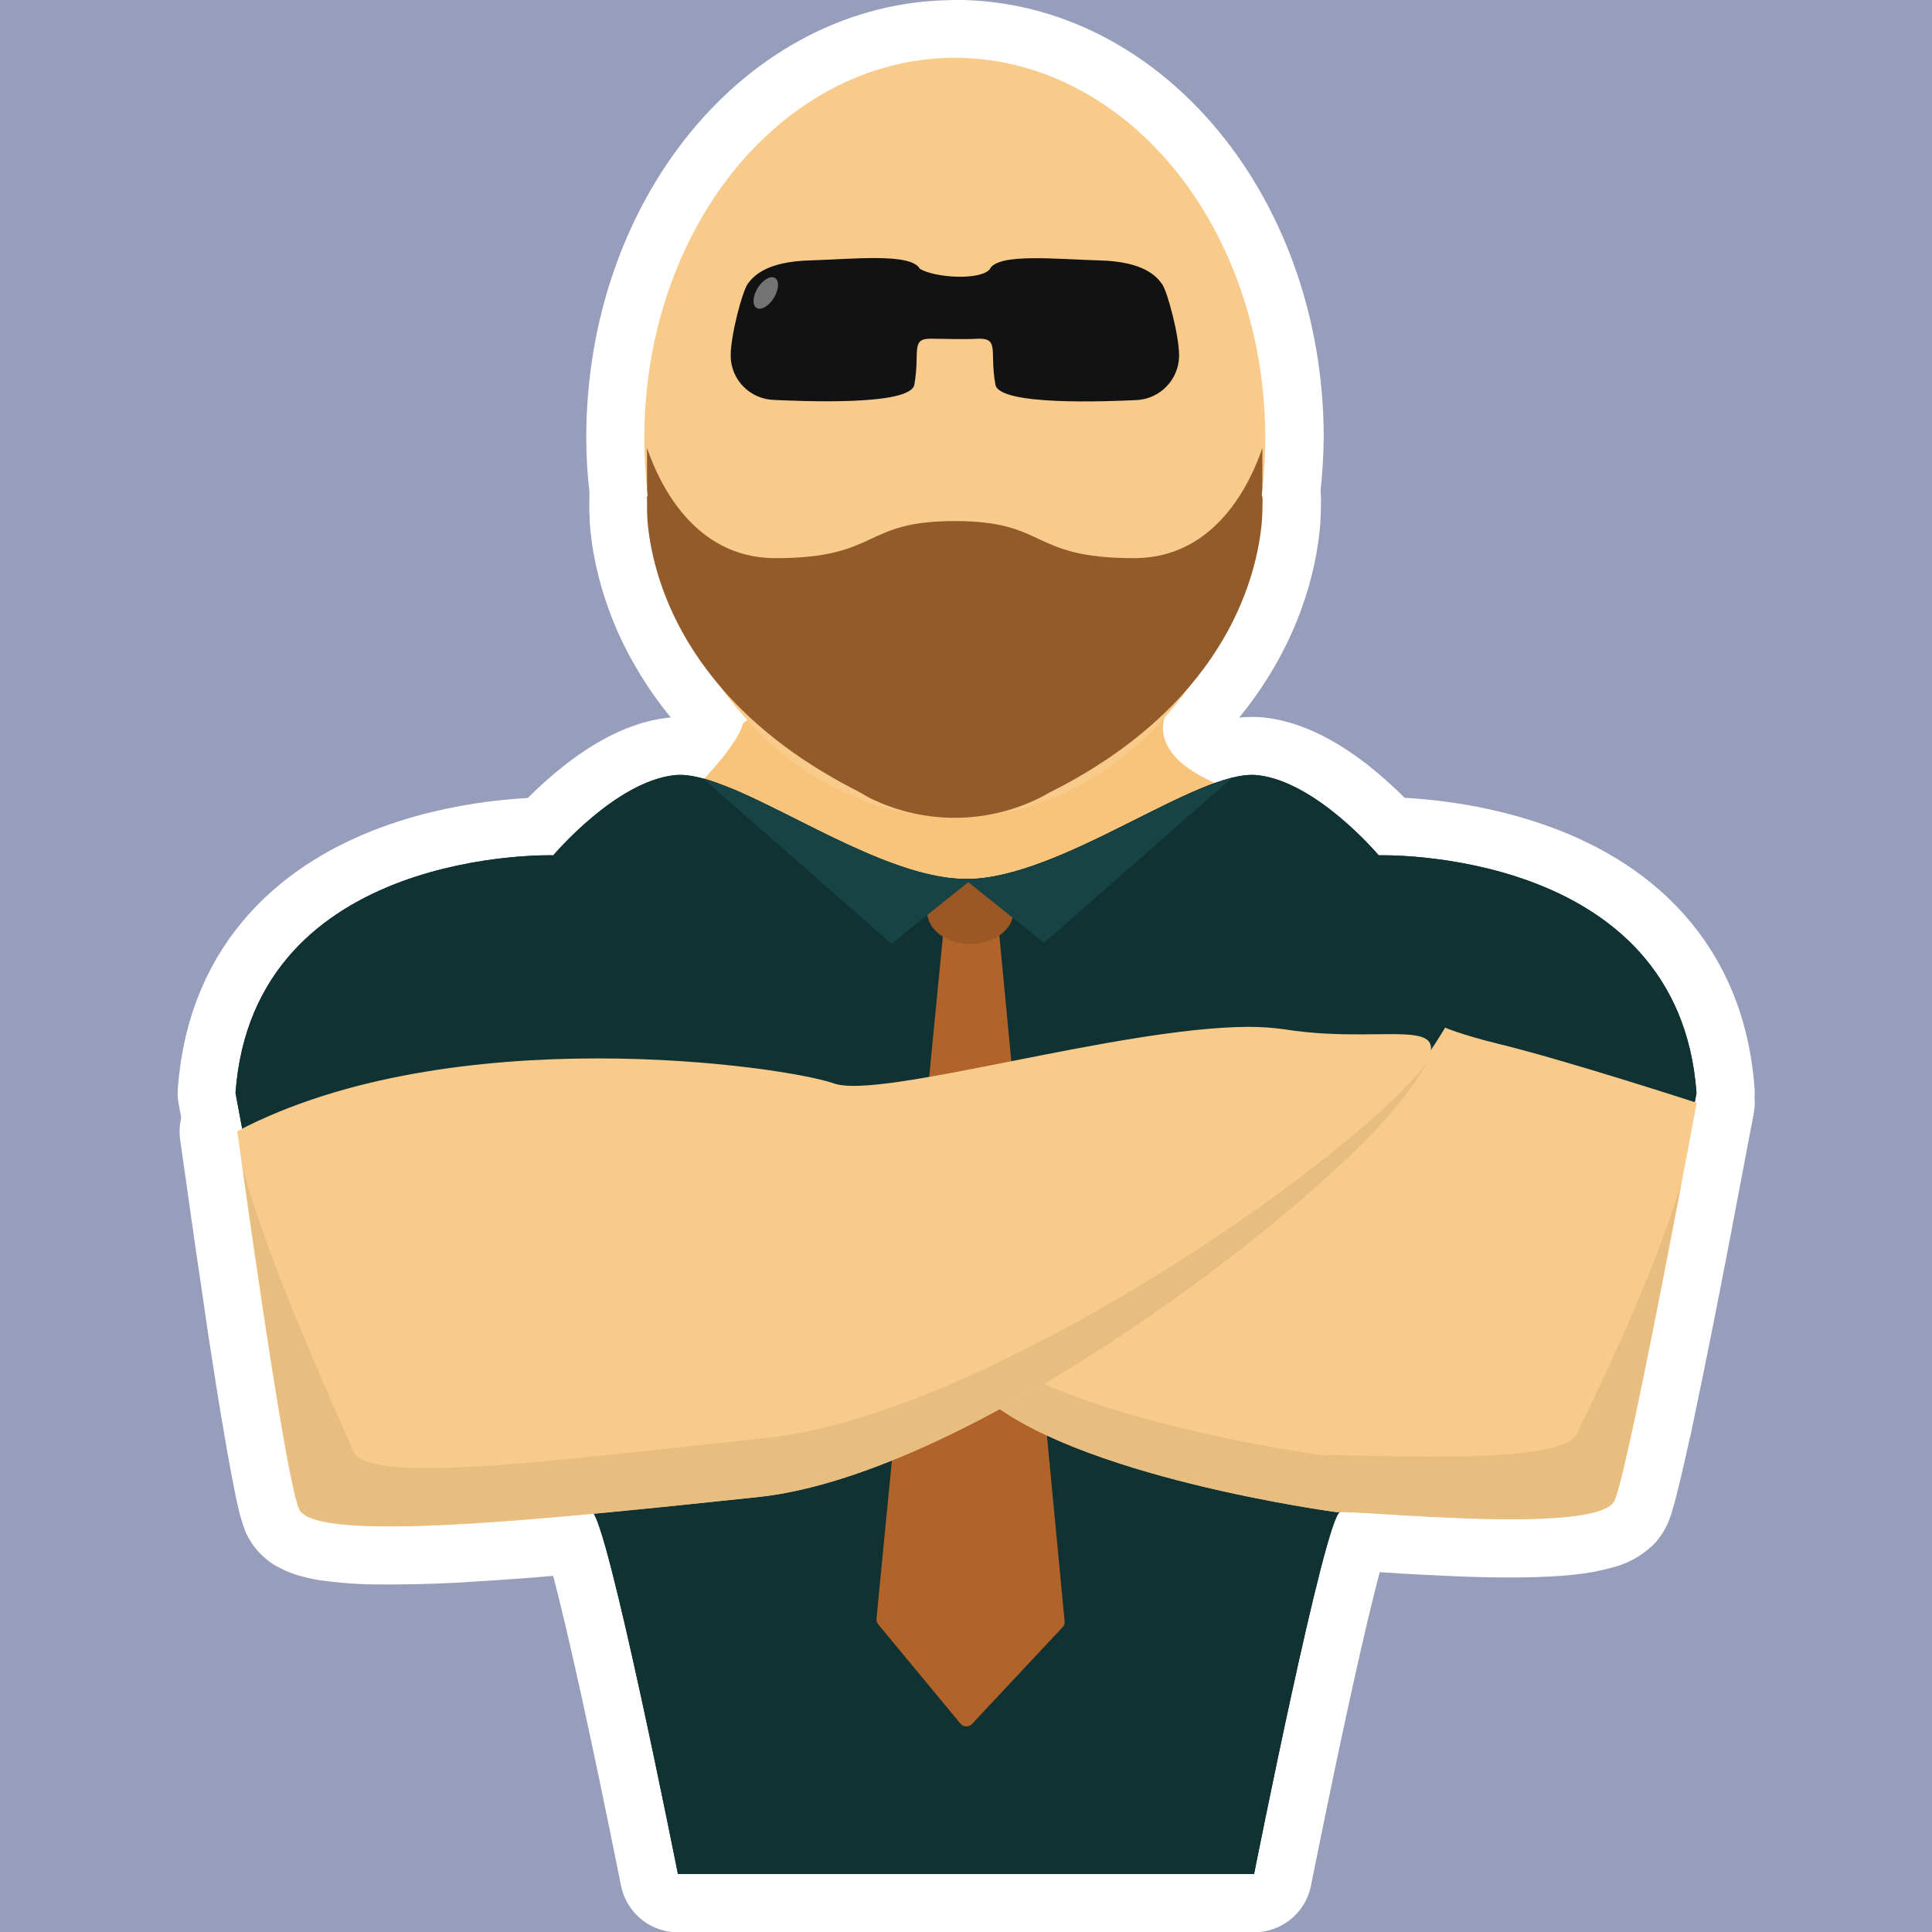 <?xml version="1.0" encoding="UTF-8"?><svg xmlns="http://www.w3.org/2000/svg" width="100" height="100" viewBox="0 0 100 100"><rect x="0" y="0" width="100" height="100" fill="#808080" stroke="none"/><g id="Aufstellung"><rect id="Hintergrund" x="-7" y="-7" width="114" height="114" rx="6" ry="6" fill="#979ebc"/></g><g id="Icon"><path d="M49.42,3.01c-8.88,0-16.07,8.79-16.07,19.65h0c0,.9.06,1.8.17,2.69,0,.11,0,.23.02.34h-.03v.2c-.01.35,0,.7.02,1.04.14,1.78.84,5.22,3.84,8.69.42.59.87,1.14,1.34,1.67-.14.06-.24.14-.26.21-.2.73-1.13,1.88-2,2.83-.49-.16-1-.22-1.5-.2-3.07.31-6.3,4.15-6.3,4.15,0,0-15.53-.46-16.45,12.3l.35,1.87-.25.12c.38,2.69.76,5.38,1.16,8.07l.29,2c.3,1.94.59,3.8.88,5.43l.07.43c.14.79.29,1.58.45,2.37l.14.62.03.12c.06.21.11.39.16.51.05.11.14.21.26.3.16.09.33.17.51.23.24.07.49.13.74.17.69.09,1.38.16,2.08.18,1.46.02,2.92,0,4.38-.08,2.44-.14,4.87-.32,7.29-.56.94,1.46,4.35,18.65,4.35,18.65h29.82s3.46-17.46,4.37-18.69c.02-.02.04-.04.06-.05.14,0,.35,0,.67.02l1.66.09c.67.05,1.42.09,2.22.13,2,.11,4.3.19,6.16.09.37-.02.72-.04,1.06-.08.56-.05,1.11-.16,1.65-.31.26-.07.51-.21.7-.39.04-.05.08-.11.11-.17.06-.15.11-.31.15-.47l.06-.21.1-.38.18-.74c.14-.57.28-1.22.45-1.97l.08-.34c.86-4.09,1.67-8.2,2.44-12.31l.79-4.15-.09-.03.09-.48c-.49-6.78-5.09-9.83-9.32-11.19-3.72-1.21-7.13-1.11-7.13-1.11,0,0-3.22-3.84-6.3-4.15-.32-.02-.65,0-.96.06-.12.02-.23.05-.35.08-.15.04-.3.09-.45.14h-.01l-.38.12-.4-.19c-2.73-1.32-2.35-2.86-2.21-3.23.45-.5.87-1.03,1.27-1.58,2.93-3.44,3.61-6.84,3.76-8.61.02-.34.03-.68.03-1.03,0-.13-.01-.2-.01-.2h-.03c0-.12,0-.24.01-.37.1-.88.16-1.77.17-2.66,0-10.85-7.2-19.65-16.07-19.65h0Z" fill="#f8c47b" stroke="#fff" stroke-linejoin="round" stroke-width="6.01"/><path d="M34.84,41.95s3.22-3.03,3.6-4.45c.38-1.42,21.89-.47,21.89-.47,0,0-.95,1.8,2.18,3.32s5.5,2.08,5.5,2.08l-21.32,13.46-12.22-13.74.38-.19Z" fill="#f8c47b"/><path d="M34.94,40.12c-3.07.31-6.3,4.15-6.3,4.15,0,0-15.52-.46-16.45,12.3,0,0,3.54,19.22,4.3,21.06.77,1.85,13.37.46,14.14.62.77.15,4.46,18.75,4.46,18.75h29.82s3.69-18.6,4.46-18.75c.77-.15,13.37,1.23,14.14-.62s4.3-21.06,4.3-21.06c-.92-12.76-16.45-12.3-16.45-12.3,0,0-3.23-3.84-6.3-4.15s-10.15,5.38-15.06,5.38-11.99-5.69-15.06-5.38h0Z" fill="#113233" fill-rule="evenodd"/><ellipse cx="49.42" cy="22.65" rx="16.07" ry="19.66" fill="#f9cb8a"/><path d="M51.24,13.91c.46-.82,3.46-.49,5.7-.43s2.91.81,3.2,1.21c.29.39.9,2.71.89,3.74-.02,1.24-1.01,2.24-2.24,2.28-1.34.06-7.14.32-7.27-.82-.3-1.65.2-2.36-.82-2.36-.98.05-1.95,0-2.55,0-1.02,0-.53.71-.82,2.36-.13,1.14-5.93.87-7.27.81-1.24-.04-2.23-1.04-2.24-2.28-.01-1.03.6-3.35.89-3.74.29-.39.96-1.14,3.2-1.2,2.24-.07,5.24-.4,5.7.43.77.48,3.2.62,3.64,0h0Z" fill="#121212" fill-rule="evenodd"/><ellipse cx="39.63" cy="15.16" rx=".91" ry=".49" transform="translate(5.94 40.95) rotate(-58.36)" fill="#737373"/><path d="M34.94,40.12c-3.07.31-6.3,4.15-6.3,4.15,0,0-15.52-.46-16.45,12.3,0,0,3.54,19.22,4.3,21.06.77,1.85,13.37.46,14.14.62.77.15,4.46,18.75,4.46,18.75h29.82s3.69-18.6,4.46-18.75c.77-.15,13.37,1.23,14.14-.62s4.3-21.06,4.3-21.06c-.92-12.76-16.45-12.3-16.45-12.3,0,0-3.23-3.84-6.3-4.15s-10.15,5.38-15.06,5.38-11.99-5.69-15.06-5.38h0Z" fill="#113233" fill-rule="evenodd"/><path d="M49.23,48.26l-3.46,35.56,4.25,5.13,4.68-5-3.4-35.73-2.07.05Z" fill="#b16329" stroke="#b16329" stroke-linejoin="round" stroke-width=".81"/><path d="M69.21,78.27c.79-.15,13.59,1.25,14.37-.62s4.24-20.57,4.24-20.57c0,0-6.8-2.21-10.26-3.05-1.99-.49-2.76-.84-2.76-.84-5.38,8.96-15.03,14.04-24.08,18.93,4.69,4.32,18.48,6.15,18.48,6.15h0Z" fill="#f9cb8a"/><path d="M87.03,61.22c-1.72,5.7-4.89,11.78-5.37,12.95-.78,1.87-12.35,1.01-13.14,1.16,0,0-9.89-1.3-15.78-4.3l-2.02,1.09c4.69,4.32,18.48,6.15,18.48,6.15.79-.15,13.59,1.25,14.37-.62.55-1.32,2.39-10.83,3.46-16.42h0Z" fill="#e8bd80"/><path d="M15.47,78.1c.75,1.8,12.58.57,23.76-.61,11.18-1.18,28.91-15,33.12-20.31,4.21-5.31.08-2.96-5.85-3.9-.62-.09-1.25-.13-1.88-.13-6.71.02-19.04,3.78-21.45,2.93-2.58-.91-19.78-3.37-30.89,2.47,0,0,2.41,17.66,3.19,19.53h0Z" fill="#f9cb8a" fill-rule="evenodd"/><path d="M73.84,55.03l-.06.08c-4.21,5.31-22.86,18.13-34.04,19.31-11.18,1.18-20.71,2.48-21.46.68-.56-1.35-4.39-9.6-5.73-14.71.57,4.09,2.28,16.14,2.93,17.7.75,1.8,12.58.57,23.76-.61s28.91-15,33.12-20.31c.75-.94,1.22-1.63,1.48-2.15h0Z" fill="#e8bd80" fill-rule="evenodd"/><path d="M65.34,25.68h-.03c.02-.24.03-.48.03-.72v-1.78c-.59,1.75-2.38,5.71-6.64,5.71-5.46,0-4.42-1.92-9.28-1.92s-3.83,1.92-9.29,1.92c-4.25,0-6.05-3.96-6.64-5.71v1.78c0,.24,0,.48.03.72h-.03v.2c0,.35,0,.7.02,1.04.22,2.73,1.74,9.4,10.92,14.05l.07.04s.09.05.16.09l.05.03c.08.05.18.1.3.17,2.87,1.42,6.25,1.37,9.07-.14l.05-.03.05-.03c.07-.04.12-.07.16-.09l.07-.03c.18-.1.34-.19.5-.26,8.73-4.63,10.19-11.11,10.41-13.79.02-.34.03-.68.03-1.04,0-.07,0-.13-.01-.2" fill="#935b2a"/><ellipse cx="50.22" cy="47.19" rx="2.23" ry="1.67" fill="#9b5724"/><path d="M36.41,40.31l9.73,8.54,4.14-3.32-.1-.04c-.06,0-.12,0-.18,0-3.65,0-8.48-3.12-11.98-4.62l-1.17-.44c-.15-.05-.29-.09-.44-.13h0Z" fill="#174344"/><path d="M63.75,40.26c-.15.04-.31.09-.46.14l-1.46.56c-3.49,1.51-8.23,4.55-11.82,4.55h-.08s4.11,3.29,4.11,3.29l9.72-8.53Z" fill="#174344"/></g></svg>

